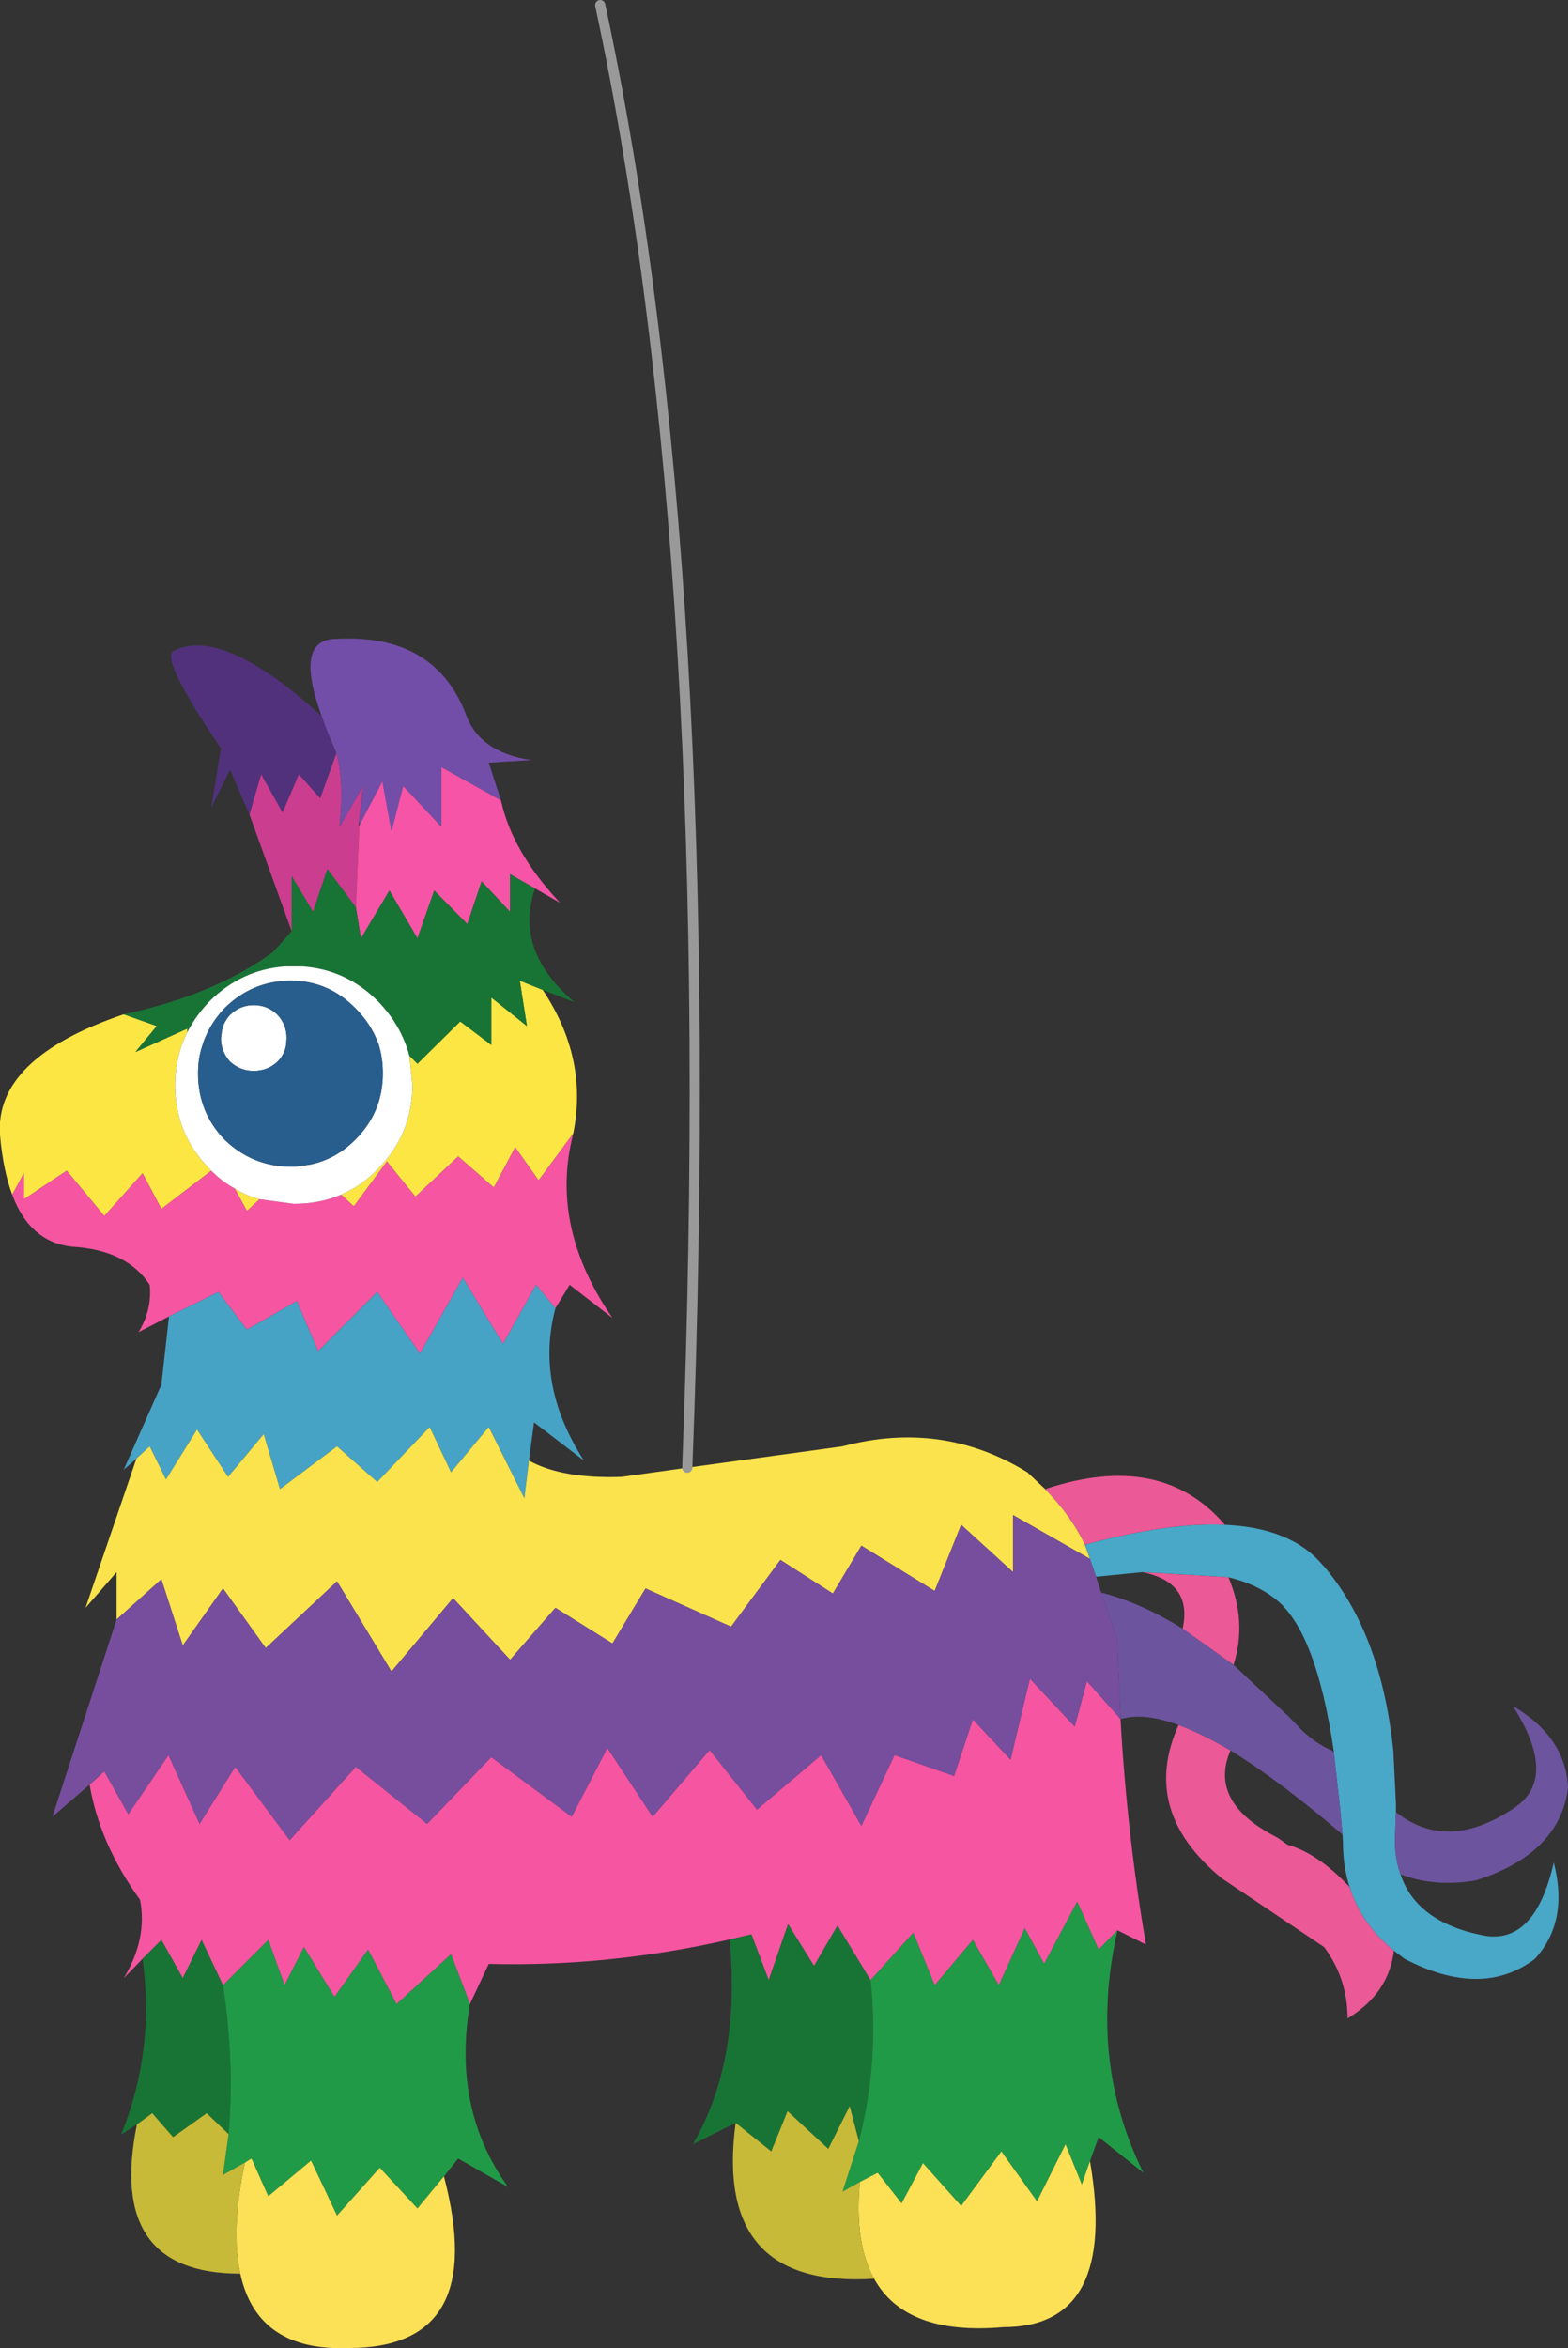 <?xml version="1.0" encoding="UTF-8" standalone="no"?>
<svg xmlns:xlink="http://www.w3.org/1999/xlink" height="230.45px" width="154.0px" xmlns="http://www.w3.org/2000/svg">
  <rect width="100%" height="100%" fill="#333333" stroke="none"/>
  <g transform="matrix(1.0, 0.0, 0.0, 1.0, -28.3, 326.6)">
    <path d="M61.35 -252.7 L59.75 -248.25 57.65 -250.6 56.05 -246.85 53.95 -250.6 52.8 -246.65 50.9 -251.05 49.05 -247.35 50.0 -253.15 Q44.1 -261.85 45.3 -262.7 50.15 -265.2 59.9 -256.3 L60.45 -254.8 61.35 -252.7" fill="#51317c" fill-rule="evenodd" stroke="none"/>
    <path d="M52.8 -246.65 L53.95 -250.6 56.05 -246.85 57.65 -250.6 59.75 -248.25 61.35 -252.7 Q62.1 -249.9 61.65 -245.45 L63.95 -249.45 63.6 -246.2 63.5 -245.45 63.6 -245.6 63.25 -237.55 60.45 -241.3 59.05 -237.1 56.95 -240.6 56.95 -235.2 52.8 -246.65" fill="#cb3d8f" fill-rule="evenodd" stroke="none"/>
    <path d="M61.35 -252.7 L60.45 -254.8 59.9 -256.3 Q57.1 -263.95 61.4 -263.9 70.9 -264.4 74.0 -256.65 75.3 -252.75 80.5 -252.0 L76.3 -251.75 77.5 -248.05 71.65 -251.3 71.65 -245.45 67.9 -249.45 66.75 -245.0 65.85 -249.9 63.6 -245.6 63.6 -246.2 63.95 -249.45 61.65 -245.45 Q62.1 -249.9 61.35 -252.7" fill="#724ea9" fill-rule="evenodd" stroke="none"/>
    <path d="M63.25 -237.55 L63.6 -245.6 65.85 -249.9 66.75 -245.0 67.9 -249.45 71.65 -245.45 71.65 -251.3 77.5 -248.05 Q78.6 -243.0 83.3 -238.0 L80.85 -239.4 78.4 -240.8 78.4 -237.1 75.6 -240.1 74.2 -235.9 70.95 -239.2 69.3 -234.5 66.55 -239.2 63.75 -234.5 63.25 -237.55" fill="#f654a6" fill-rule="evenodd" stroke="none"/>
    <path d="M81.6 -229.45 Q86.1 -222.7 84.6 -215.35 L81.2 -210.75 78.9 -214.0 76.8 -210.05 73.3 -213.1 69.1 -209.15 66.3 -212.6 63.05 -208.2 61.8 -209.35 Q63.8 -210.2 65.4 -211.85 68.8 -215.3 68.8 -220.1 L68.5 -223.0 69.3 -222.2 73.5 -226.35 76.55 -224.05 76.55 -228.7 80.05 -225.9 79.35 -230.35 81.6 -229.45 M49.05 -211.7 L44.15 -207.95 42.3 -211.45 38.55 -207.25 34.85 -211.7 30.65 -208.9 30.65 -211.45 29.5 -209.35 Q28.6 -211.75 28.3 -215.2 27.75 -222.75 40.45 -227.05 L43.7 -225.9 41.6 -223.35 46.7 -225.65 46.7 -225.3 Q45.5 -222.9 45.5 -220.1 45.5 -215.3 48.9 -211.85 L49.05 -211.7 M53.8 -208.9 L52.55 -207.75 51.35 -209.95 Q52.5 -209.25 53.8 -208.9" fill="#fbe644" fill-rule="evenodd" stroke="none"/>
    <path d="M84.6 -215.35 L84.45 -214.7 Q82.45 -205.95 88.45 -197.25 L84.25 -200.5 82.85 -198.2 80.95 -200.5 77.7 -194.7 73.75 -201.2 69.55 -193.75 65.35 -199.8 59.55 -194.0 57.45 -198.9 52.55 -196.1 49.75 -199.8 44.9 -197.4 41.9 -195.85 Q43.25 -198.05 43.0 -200.5 40.75 -203.95 35.3 -204.25 31.2 -204.75 29.5 -209.35 L30.65 -211.45 30.65 -208.9 34.85 -211.7 38.55 -207.25 42.3 -211.45 44.15 -207.95 49.05 -211.7 Q50.1 -210.65 51.35 -209.95 L52.55 -207.75 53.8 -208.9 57.15 -208.45 Q59.7 -208.45 61.8 -209.35 L63.05 -208.2 66.3 -212.6 69.1 -209.15 73.3 -213.1 76.8 -210.05 78.9 -214.0 81.2 -210.75 84.6 -215.35 M138.35 -157.9 L138.35 -157.85 Q139.0 -146.5 140.85 -135.75 L138.05 -137.15 136.2 -135.25 134.1 -139.95 130.85 -133.85 128.95 -137.35 126.4 -131.75 123.85 -136.2 120.1 -131.75 118.0 -136.9 113.8 -132.25 110.55 -137.6 108.25 -133.65 105.7 -137.75 103.8 -132.25 102.1 -136.75 99.95 -136.25 Q88.1 -133.55 76.3 -133.85 L74.45 -129.9 72.6 -134.8 67.25 -129.9 64.45 -135.25 61.15 -130.6 58.15 -135.5 56.25 -131.75 54.65 -136.2 50.2 -131.75 48.1 -136.2 46.25 -132.45 44.15 -136.2 42.3 -134.35 40.45 -132.45 Q42.8 -136.3 42.05 -140.15 38.1 -145.6 37.1 -151.45 L38.55 -152.75 40.9 -148.55 44.85 -154.35 47.9 -147.6 51.4 -153.2 56.75 -146.0 63.25 -153.2 70.25 -147.6 76.55 -154.15 84.45 -148.3 87.95 -155.05 92.4 -148.3 98.0 -154.85 102.65 -149.0 108.95 -154.35 112.9 -147.4 116.15 -154.35 122.0 -152.3 123.85 -157.85 127.55 -153.9 129.45 -161.85 133.85 -157.15 135.05 -161.6 138.35 -157.9" fill="#f555a1" fill-rule="evenodd" stroke="none"/>
    <path d="M56.95 -235.2 L56.95 -240.6 59.05 -237.1 60.45 -241.3 63.25 -237.55 63.75 -234.5 66.55 -239.2 69.3 -234.5 70.95 -239.2 74.2 -235.9 75.6 -240.1 78.4 -237.1 78.4 -240.8 80.85 -239.4 Q78.75 -233.35 84.7 -228.25 L81.6 -229.45 79.35 -230.35 80.05 -225.9 76.55 -228.7 76.55 -224.05 73.5 -226.35 69.3 -222.2 68.5 -223.0 Q67.7 -226.0 65.4 -228.35 62.3 -231.45 58.0 -231.75 L57.15 -231.75 56.3 -231.75 Q52.05 -231.45 48.9 -228.35 47.55 -226.95 46.7 -225.3 L46.7 -225.65 41.6 -223.35 43.7 -225.9 40.45 -227.05 Q49.35 -228.95 55.1 -233.15 L56.95 -235.2 M100.55 -118.25 L96.35 -116.15 Q101.1 -124.35 99.95 -136.25 L102.1 -136.75 103.8 -132.25 105.7 -137.75 108.25 -133.65 110.55 -137.6 113.8 -132.25 Q114.65 -124.15 112.65 -116.45 L111.75 -119.9 109.65 -115.7 105.65 -119.4 104.05 -115.45 100.55 -118.25 M41.75 -118.1 L40.2 -117.1 Q43.55 -125.4 42.3 -134.35 L44.15 -136.2 46.25 -132.45 48.1 -136.2 50.2 -131.75 Q51.35 -124.2 50.75 -117.15 L48.6 -119.2 45.3 -116.85 43.25 -119.2 41.75 -118.1" fill="#187435" fill-rule="evenodd" stroke="none"/>
    <path d="M56.85 -230.35 Q53.1 -230.35 50.35 -227.65 48.7 -225.9 48.1 -223.75 47.75 -222.6 47.75 -221.25 47.75 -217.45 50.35 -214.75 53.1 -212.1 56.85 -212.1 L57.35 -212.1 58.75 -212.3 Q61.25 -212.8 63.2 -214.75 65.9 -217.45 65.9 -221.25 65.9 -222.85 65.45 -224.2 64.75 -226.1 63.2 -227.65 60.55 -230.35 56.85 -230.35 M46.7 -225.3 Q47.55 -226.95 48.9 -228.35 52.05 -231.45 56.3 -231.75 L57.15 -231.75 58.0 -231.75 Q62.3 -231.45 65.4 -228.35 67.7 -226.0 68.5 -223.0 L68.8 -220.1 Q68.8 -215.3 65.4 -211.85 63.8 -210.2 61.8 -209.35 59.7 -208.45 57.15 -208.45 L53.8 -208.9 Q52.5 -209.25 51.35 -209.95 50.1 -210.65 49.05 -211.7 L48.9 -211.85 Q45.5 -215.3 45.5 -220.1 45.5 -222.9 46.7 -225.3 M55.55 -227.0 Q56.45 -226.05 56.45 -224.7 L56.4 -224.05 Q56.25 -223.1 55.55 -222.4 54.6 -221.5 53.2 -221.5 51.9 -221.5 50.9 -222.4 50.0 -223.4 50.0 -224.7 L50.1 -225.45 Q50.25 -226.3 50.9 -227.0 51.9 -227.95 53.2 -227.95 54.6 -227.95 55.55 -227.0" fill="#ffffff" fill-rule="evenodd" stroke="none"/>
    <path d="M56.85 -230.35 Q60.55 -230.35 63.2 -227.65 64.75 -226.1 65.45 -224.2 65.9 -222.85 65.9 -221.25 65.9 -217.45 63.2 -214.75 61.25 -212.8 58.75 -212.3 L57.35 -212.1 56.85 -212.1 Q53.1 -212.1 50.35 -214.75 47.75 -217.45 47.75 -221.25 47.75 -222.6 48.1 -223.75 48.7 -225.9 50.35 -227.65 53.1 -230.35 56.85 -230.35 M55.55 -227.0 Q54.6 -227.95 53.2 -227.95 51.9 -227.95 50.9 -227.0 50.25 -226.3 50.1 -225.45 L50.0 -224.7 Q50.0 -223.4 50.9 -222.4 51.9 -221.5 53.2 -221.5 54.6 -221.5 55.55 -222.4 56.25 -223.1 56.4 -224.05 L56.45 -224.7 Q56.45 -226.05 55.55 -227.0" fill="#285e8e" fill-rule="evenodd" stroke="none"/>
    <path d="M82.85 -198.2 Q80.85 -190.7 85.65 -183.25 L80.75 -187.0 80.25 -183.25 79.8 -179.55 76.3 -186.55 72.6 -182.1 70.5 -186.55 65.35 -181.15 61.4 -184.65 55.8 -180.45 54.2 -185.85 50.7 -181.65 47.65 -186.3 44.6 -181.4 43.0 -184.65 41.7 -183.45 40.45 -182.35 44.15 -190.7 44.9 -197.4 49.75 -199.8 52.55 -196.1 57.45 -198.9 59.55 -194.0 65.35 -199.8 69.55 -193.75 73.75 -201.2 77.7 -194.7 80.95 -200.5 82.85 -198.2" fill="#47a3c5" fill-rule="evenodd" stroke="none"/>
    <path d="M80.25 -183.25 Q83.5 -181.45 89.35 -181.65 L95.8 -182.55 111.05 -184.65 Q120.85 -187.25 129.2 -182.1 L130.95 -180.45 Q133.55 -177.8 134.85 -175.0 L135.35 -173.6 127.8 -177.9 127.8 -172.3 122.7 -176.95 120.1 -170.45 112.9 -174.9 110.1 -170.2 104.95 -173.5 100.1 -166.95 91.7 -170.7 88.45 -165.3 82.85 -168.8 78.4 -163.7 72.8 -169.75 66.75 -162.55 61.4 -171.4 54.4 -164.85 50.2 -170.7 46.25 -165.1 44.15 -171.6 39.75 -167.65 39.75 -172.3 36.7 -168.8 41.7 -183.45 43.0 -184.65 44.6 -181.4 47.65 -186.3 50.7 -181.65 54.2 -185.85 55.8 -180.45 61.4 -184.65 65.35 -181.15 70.5 -186.55 72.6 -182.1 76.3 -186.55 79.8 -179.55 80.25 -183.25" fill="#fae34c" fill-rule="evenodd" stroke="none"/>
    <path d="M135.35 -173.6 L134.85 -175.0 Q143.0 -177.2 148.6 -176.95 155.15 -176.65 158.2 -173.0 L158.35 -172.85 158.6 -172.55 Q164.0 -166.0 165.15 -154.7 L165.4 -149.6 165.4 -148.75 165.3 -145.75 Q165.35 -144.05 165.85 -142.65 167.4 -137.95 173.95 -136.65 179.05 -135.65 180.9 -143.8 182.4 -138.0 179.05 -134.35 173.85 -130.4 166.25 -134.35 L165.2 -135.15 Q161.95 -137.8 160.85 -141.4 160.2 -143.4 160.2 -145.75 L160.15 -146.55 159.9 -149.3 159.3 -154.6 159.3 -154.7 Q157.55 -166.7 153.45 -169.75 151.65 -171.15 148.95 -171.8 L140.5 -172.3 135.95 -171.85 135.35 -173.6" fill="#49a7c7" fill-rule="evenodd" stroke="none"/>
    <path d="M37.1 -151.45 L33.45 -148.3 39.75 -167.65 44.15 -171.6 46.25 -165.1 50.2 -170.7 54.4 -164.85 61.4 -171.4 66.75 -162.55 72.8 -169.75 78.4 -163.7 82.85 -168.8 88.45 -165.3 91.7 -170.7 100.1 -166.95 104.95 -173.5 110.1 -170.2 112.9 -174.9 120.1 -170.45 122.7 -176.95 127.8 -172.3 127.8 -177.9 135.35 -173.6 135.95 -171.85 136.45 -170.3 138.05 -165.55 138.1 -163.65 138.1 -163.55 138.35 -157.9 135.05 -161.6 133.85 -157.15 129.45 -161.85 127.55 -153.9 123.85 -157.85 122.0 -152.3 116.15 -154.35 112.9 -147.4 108.95 -154.35 102.65 -149.0 98.0 -154.85 92.4 -148.3 87.95 -155.05 84.45 -148.3 76.55 -154.15 70.25 -147.6 63.25 -153.2 56.75 -146.0 51.4 -153.2 47.9 -147.6 44.85 -154.35 40.9 -148.55 38.55 -152.75 37.1 -151.45" fill="#774e9e" fill-rule="evenodd" stroke="none"/>
    <path d="M134.85 -175.0 Q133.55 -177.8 130.95 -180.45 142.35 -184.25 148.6 -176.95 143.0 -177.2 134.85 -175.0 M165.2 -135.15 Q164.7 -130.95 160.65 -128.5 160.65 -132.4 158.35 -135.5 L148.3 -142.25 Q140.25 -148.85 144.05 -157.3 146.35 -156.45 149.15 -154.8 146.95 -149.7 153.75 -146.25 L154.75 -145.55 Q157.75 -144.7 160.85 -141.4 161.95 -137.8 165.2 -135.15 M140.5 -172.3 L148.95 -171.8 Q150.8 -167.45 149.45 -163.2 L144.45 -166.75 Q145.45 -171.3 140.5 -172.3" fill="#eb5996" fill-rule="evenodd" stroke="none"/>
    <path d="M165.4 -148.75 Q170.45 -144.75 177.0 -149.15 181.4 -152.05 176.9 -159.15 182.1 -156.1 182.3 -151.1 181.45 -144.65 173.25 -142.05 169.2 -141.35 165.85 -142.65 165.35 -144.05 165.3 -145.75 L165.4 -148.75 M144.05 -157.3 Q141.2 -158.35 139.15 -158.05 L138.35 -157.9 138.1 -163.55 138.1 -163.65 138.05 -165.55 136.45 -170.3 Q140.45 -169.25 144.45 -166.75 L149.45 -163.2 154.95 -158.05 156.1 -156.85 Q157.55 -155.45 159.1 -154.8 L159.3 -154.6 159.9 -149.3 160.15 -146.55 Q153.9 -151.9 149.15 -154.8 146.35 -156.45 144.05 -157.3" fill="#6d549e" fill-rule="evenodd" stroke="none"/>
    <path d="M138.05 -137.15 Q135.15 -124.35 140.6 -113.35 L136.2 -116.85 135.35 -114.5 134.55 -112.2 132.95 -116.15 130.15 -110.55 126.65 -115.45 122.7 -110.1 118.95 -114.3 116.85 -110.35 114.5 -113.35 112.75 -112.45 111.05 -111.5 112.65 -116.45 Q114.65 -124.15 113.8 -132.25 L118.0 -136.9 120.1 -131.75 123.85 -136.2 126.4 -131.75 128.95 -137.35 130.85 -133.85 134.1 -139.95 136.2 -135.25 138.05 -137.15 M74.45 -129.9 Q72.7 -119.6 78.2 -111.95 L73.3 -114.75 71.9 -113.0 69.3 -109.85 65.6 -113.85 61.4 -109.15 58.85 -114.55 54.65 -111.05 53.0 -114.75 52.35 -114.35 50.2 -113.15 50.75 -117.15 Q51.35 -124.2 50.2 -131.75 L54.65 -136.2 56.25 -131.75 58.15 -135.5 61.15 -130.6 64.45 -135.25 67.25 -129.9 72.6 -134.8 74.45 -129.9" fill="#209a47" fill-rule="evenodd" stroke="none"/>
    <path d="M135.35 -114.5 Q138.15 -98.2 126.85 -98.2 117.25 -97.35 114.15 -102.95 112.2 -106.4 112.75 -112.45 L114.5 -113.35 116.85 -110.35 118.95 -114.3 122.7 -110.1 126.65 -115.45 130.15 -110.55 132.95 -116.15 134.55 -112.2 135.35 -114.5 M71.9 -113.0 Q76.35 -96.15 62.55 -96.15 53.55 -95.8 51.9 -103.45 50.95 -107.7 52.35 -114.35 L53.0 -114.75 54.65 -111.05 58.85 -114.55 61.4 -109.15 65.6 -113.85 69.3 -109.85 71.9 -113.0" fill="#fce055" fill-rule="evenodd" stroke="none"/>
    <path d="M114.15 -102.95 Q98.35 -101.95 100.55 -118.25 L104.05 -115.45 105.65 -119.4 109.65 -115.7 111.75 -119.9 112.65 -116.45 111.05 -111.5 112.75 -112.45 Q112.2 -106.4 114.15 -102.95 M51.9 -103.45 Q38.75 -103.45 41.75 -118.1 L43.25 -119.2 45.3 -116.85 48.6 -119.2 50.75 -117.15 50.2 -113.15 52.35 -114.35 Q50.95 -107.7 51.9 -103.45" fill="#c7ba38" fill-rule="evenodd" stroke="none"/>
    <path d="M95.8 -182.55 Q99.15 -270.55 87.25 -326.1" fill="none" stroke="#999999" stroke-linecap="round" stroke-linejoin="round" stroke-width="1.0"/>
  </g>
</svg>

